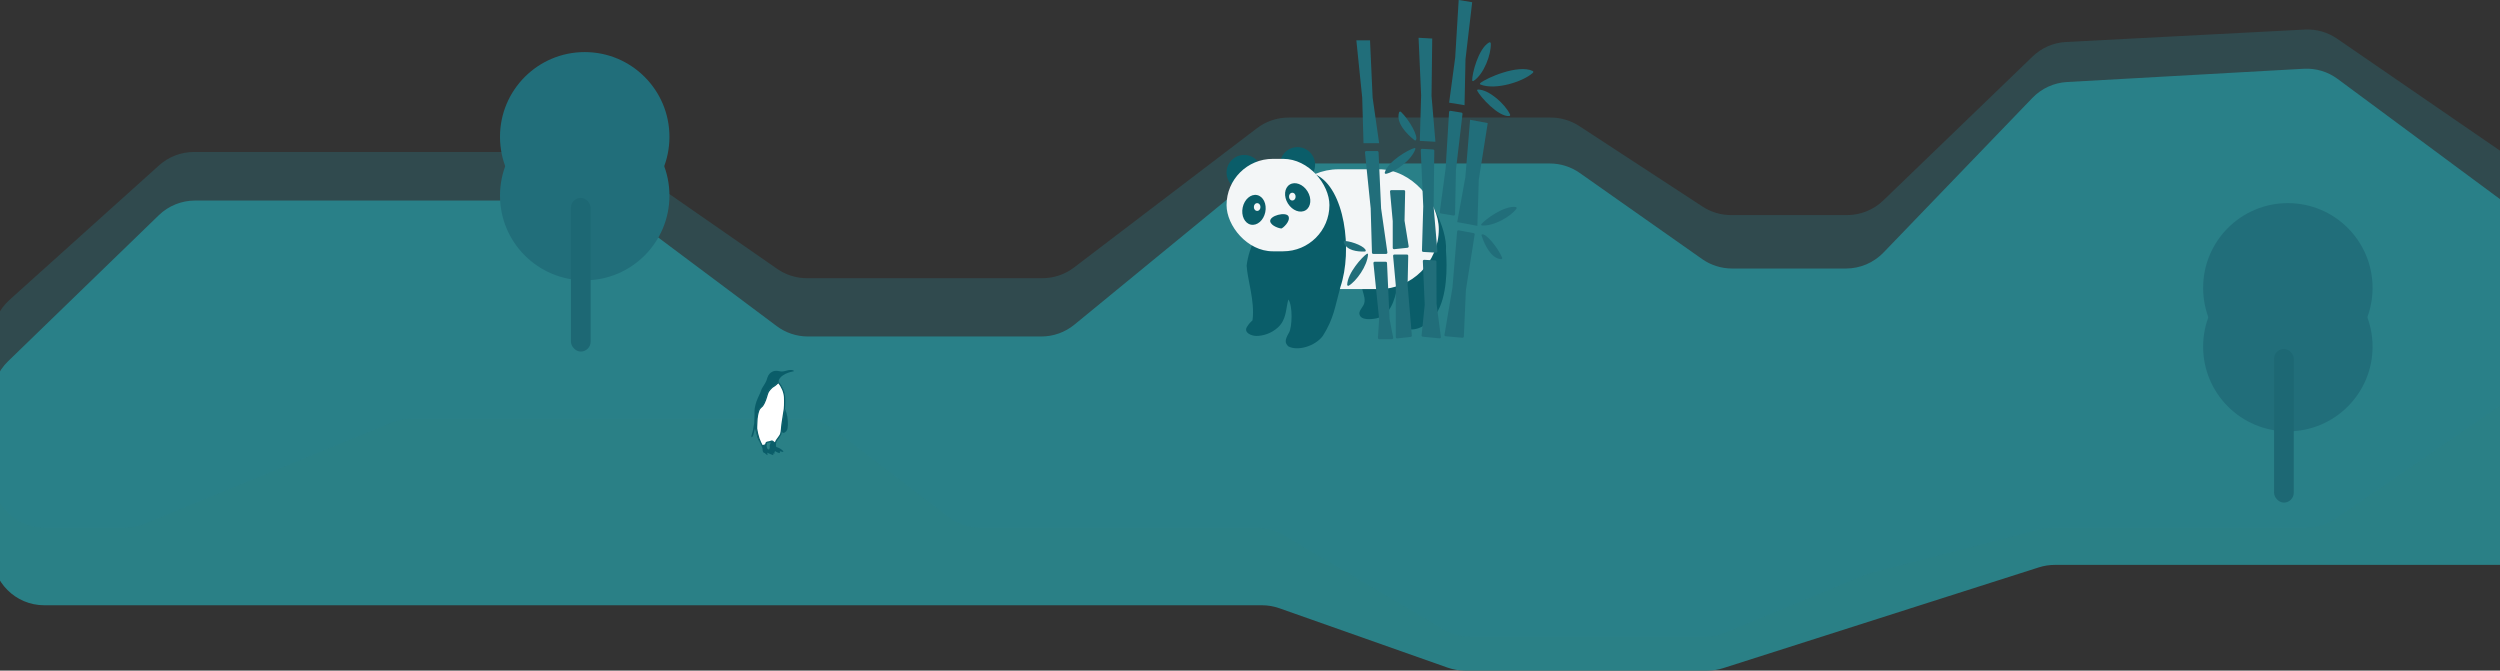 <svg width="1920" height="515" viewBox="0 0 1920 515" fill="none" xmlns="http://www.w3.org/2000/svg">
<rect x="0" y="0" width="1920" height="515" fill="#333333" stroke="none"/>
<path d="M121.95 165.296L6.166 277.477C-1.61 285.011 -6 295.376 -6 306.204V424.84C-6 446.931 11.909 464.84 34 464.84H103.673H440.5H739.28H969.221C973.757 464.84 978.26 465.611 982.537 467.121L1111.69 512.718C1115.97 514.228 1120.47 515 1125 515H1311.33C1315.46 515 1319.56 514.361 1323.49 513.106L1565.86 435.734C1569.8 434.479 1573.9 433.84 1578.03 433.84H1832H1932.77C1946.59 433.84 1959.44 426.7 1966.74 414.957L2001.97 358.278C2005.91 351.94 2008 344.625 2008 337.161V208.259C2008 186.168 1990.09 168.259 1968 168.259H1953.9C1945.33 168.259 1936.98 165.507 1930.09 160.408L1795.28 60.597C1787.78 55.041 1778.57 52.286 1769.24 52.808L1587.48 62.985C1577.4 63.55 1567.91 67.904 1560.9 75.176L1446.51 193.968C1438.97 201.798 1428.57 206.222 1417.7 206.222H1330.22C1321.98 206.222 1313.94 203.677 1307.2 198.936L1213.25 132.838C1206.52 128.096 1198.48 125.552 1190.24 125.552H990.378C981.129 125.552 972.166 128.757 965.014 134.622L825.117 249.349C817.966 255.214 809.002 258.42 799.753 258.42H620.477C611.84 258.42 603.436 255.625 596.52 250.452L478.243 161.991C471.327 156.819 462.922 154.024 454.286 154.024H149.784C139.394 154.024 129.412 158.066 121.95 165.296Z" fill="#2A8086"/>
<path d="M122.177 126.983L7.249 230.365C-1.184 237.951 -6 248.761 -6 260.104V365.292C-6 387.384 11.909 405.292 34 405.292H95.8C100.999 405.292 106.148 404.279 110.959 402.308L300.778 324.569C305.589 322.599 310.739 321.585 315.938 321.585H616.086C624.856 321.585 633.383 324.467 640.354 329.788L728.532 397.089C735.503 402.41 744.03 405.292 752.8 405.292H965.167C972.308 405.292 979.319 407.204 985.472 410.829L1108.75 483.463C1114.91 487.088 1121.92 489 1129.06 489H1309.61C1314.86 489 1320.05 487.968 1324.9 485.962L1434.71 440.538L1566.9 406.552C1570.15 405.716 1573.5 405.292 1576.86 405.292H1771.25C1779.34 405.292 1787.24 402.839 1793.9 398.256L1930.46 304.39C1937.13 299.807 1945.03 297.354 1953.12 297.354H1968C1990.09 297.354 2008 279.445 2008 257.354V169.939C2008 147.847 1990.09 129.939 1968 129.939H1953.12C1945.03 129.939 1937.13 127.485 1930.46 122.902L1794.85 29.687C1787.6 24.702 1778.91 22.248 1770.12 22.704L1586.73 32.238C1577.1 32.739 1567.98 36.698 1561.04 43.388L1446.33 153.98C1438.87 161.168 1428.92 165.184 1418.57 165.184H1329.46C1321.69 165.184 1314.09 162.921 1307.59 158.672L1212.87 96.799C1206.36 92.55 1198.76 90.288 1190.99 90.288H989.569C980.815 90.288 972.302 93.159 965.337 98.463L824.794 205.471C817.829 210.774 809.316 213.646 800.562 213.646H619.699C611.544 213.646 603.583 211.153 596.885 206.502L477.878 123.866C471.179 119.214 463.219 116.722 455.063 116.722H148.928C139.05 116.722 129.521 120.377 122.177 126.983Z" fill="#2A808D" fill-opacity="0.3"/>
<path d="M596.089 343.199C595.84 342.194 595.934 340.339 595.934 340.339L591.452 338.33C591.452 338.33 591.861 339.552 591.761 340.339C591.676 341.012 591.274 341.297 591.143 341.962C590.99 342.732 591.321 343.208 591.143 343.972C591.017 344.512 590.602 345.286 590.602 345.286C590.602 345.286 589.982 345.142 589.674 344.899C589.239 344.556 589.182 344.178 588.979 343.663C588.437 342.286 589.133 339.876 588.979 339.876C588.824 339.876 584.96 342.503 584.96 342.503C584.96 342.503 585.479 343.65 585.578 344.435C585.731 345.64 585.55 346.459 586.351 347.527C586.684 347.803 587.356 347.991 587.356 347.991C587.356 347.991 589.52 350 589.443 349.459C589.443 348.763 589.288 347.681 589.288 347.681C589.288 347.681 593.925 349.845 593.925 349.459C594.08 348.841 593.384 347.991 593.384 347.991C593.384 347.991 595.007 348.995 594.852 348.531C594.744 348.208 594.536 347.85 594.344 347.561C594.429 347.629 594.522 347.677 594.621 347.681C595.164 347.705 595.084 346.368 595.084 346.368C595.084 346.368 597.635 347.991 598.794 347.991C599.059 347.478 598.948 346.522 598.948 346.522C598.948 346.522 600.803 347.14 601.653 347.063C601.499 346.058 600.771 345.781 600.03 345.131C598.743 343.999 596.862 343.585 596.089 343.199Z" fill="#0A5D69"/>
<path d="M608.995 284.387C609.238 284.487 609.531 284.674 609.738 284.816C609.845 284.89 609.813 285.051 609.686 285.082C609.423 285.147 609.046 285.241 608.763 285.314C607.367 285.675 606.557 285.807 605.208 286.319C603.53 286.955 602.559 287.343 601.112 288.405C600.44 288.899 600.034 289.164 599.489 289.796L599.483 289.804C598.686 290.731 598.145 291.36 598.021 292.579C597.987 292.909 598.021 293.429 598.021 293.429C598.021 293.429 597.206 293.932 596.63 294.124C595.084 294.665 589.443 292.347 589.443 289.874C590.061 287.942 591.274 286.237 593.461 285.314C594.069 285.058 594.433 284.953 595.084 284.85C595.919 284.719 596.405 284.803 597.248 284.85C598.527 284.922 599.214 285.348 600.494 285.314C601.471 285.288 602.004 285.091 602.967 284.928C604.543 284.66 605.388 284.132 606.986 284.155C607.776 284.166 608.265 284.085 608.995 284.387Z" fill="#0A5D69"/>
<path d="M593.693 293.351C594.709 293.793 596.367 294.061 596.718 294.114C596.744 294.118 596.753 294.151 596.732 294.169L595.239 295.438L592.38 297.602C592.38 297.602 590.412 299.32 589.675 300.77C589.324 301.46 589.239 301.897 588.979 302.625C588.331 304.442 587.511 307.34 587.511 307.34C587.511 307.34 586.947 309.355 586.197 310.431C585.757 311.062 585.387 311.317 584.883 311.899C584.041 312.872 583.374 313.3 582.796 314.45C582.065 315.904 582.349 316.778 582.024 318.546C581.595 320.871 580.71 324.883 580.71 324.883V326.042C580.71 327.521 580.553 328.358 580.71 329.829C580.863 331.271 581.483 333.461 581.483 333.461L583.197 338.962C583.214 339.016 583.141 339.047 583.114 338.998C582.786 338.384 582.171 337.217 581.792 336.398C581.251 334.93 581.094 333.509 580.555 331.684C580.324 330.9 579.962 329.769 579.832 329.363C579.817 329.319 579.754 329.321 579.743 329.367L578.546 334.08C578.546 334.08 577.928 335.78 577.309 335.857C576.933 335.542 577.077 334.621 577.077 334.621C577.077 334.621 577.812 332.332 578.159 330.834C578.506 329.34 578.556 328.473 578.855 326.97C578.999 326.244 579.118 325.844 579.241 325.115C579.319 323.646 579.391 321.206 579.473 318.7C579.539 316.708 579.343 315.572 579.628 313.6C579.778 312.563 579.913 311.988 580.169 310.972C580.667 308.991 581.101 307.918 581.869 306.026C582.545 304.362 583.106 303.508 583.801 301.852C584.352 300.54 584.493 299.733 585.115 298.452C585.825 296.99 586.493 296.32 587.279 294.897C587.821 293.916 588.156 293.379 588.593 292.347C588.945 291.513 589.34 290.215 589.426 289.93C589.433 289.906 589.464 289.9 589.479 289.92C589.662 290.148 590.484 291.162 591.143 291.728C592.038 292.498 592.611 292.881 593.693 293.351Z" fill="#0A5D69"/>
<path d="M604.127 318.005C603.756 316.553 602.89 314.373 602.89 314.373L600.185 330.602C600.185 330.602 600.649 332.766 602.04 332.38C602.89 331.993 603.817 331.298 604.281 330.37C604.656 329.682 604.67 329.207 604.822 328.438C605.063 327.221 605.049 326.51 605.054 325.27C605.06 323.768 604.947 322.92 604.75 321.442L604.745 321.405C604.566 320.067 604.461 319.313 604.127 318.005Z" fill="#0A5D69" stroke="#0A5D69" stroke-width="0.155"/>
<path d="M597.216 294.246L597.216 294.246C596.739 294.723 596.429 294.988 596.05 295.312C595.925 295.418 595.793 295.531 595.645 295.66C595.087 296.147 594.585 296.449 594.132 296.721C594.087 296.748 594.044 296.774 594 296.801C593.515 297.094 593.072 297.379 592.581 297.876C590.835 299.645 589.856 300.74 589.229 302.991C588.459 305.753 587.395 309.169 585.681 311.643L585.655 311.68L585.623 311.712C585.42 311.915 585.194 312.126 584.967 312.338C584.948 312.356 584.93 312.373 584.911 312.39C584.663 312.622 584.412 312.858 584.171 313.101C583.684 313.593 583.266 314.088 583.012 314.596C582.207 316.206 581.21 320.373 581.21 324.651C581.21 325.446 581.162 326.091 581.117 326.698C581.11 326.788 581.103 326.878 581.097 326.968C581.048 327.649 581.011 328.314 581.054 329.164C581.434 331.896 581.966 333.95 582.808 336.706C583.606 338.968 584.519 340.743 585.394 342.356C585.945 342.279 586.524 342.125 587.023 341.957C587.319 341.858 587.58 341.756 587.782 341.666C587.883 341.622 587.967 341.582 588.031 341.548C588.052 341.537 588.071 341.526 588.087 341.517C588.091 341.503 588.096 341.484 588.101 341.461C588.113 341.404 588.124 341.337 588.137 341.252L588.142 341.22C588.153 341.146 588.167 341.061 588.182 340.976C588.248 340.62 588.395 340.006 588.998 339.733C589.211 339.629 589.465 339.573 589.698 339.532C589.812 339.512 589.963 339.489 590.116 339.465C590.251 339.445 590.388 339.424 590.505 339.404C591.078 339.307 591.71 339.161 592.329 338.825C592.673 338.639 593.113 338.677 593.415 338.961C593.691 339.22 594.111 339.588 594.558 339.889C594.934 340.142 595.268 340.304 595.525 340.36C595.59 340.269 595.626 340.155 595.659 339.982C595.667 339.938 595.675 339.888 595.684 339.832C595.724 339.581 595.782 339.22 595.951 338.88C596.231 338.317 596.514 337.915 596.803 337.536C596.876 337.441 596.947 337.349 597.019 337.257C597.234 336.98 597.448 336.706 597.682 336.353C597.944 335.961 598.173 335.643 598.383 335.352C598.824 334.741 599.179 334.25 599.562 333.438C599.927 332.185 600.08 331.008 600.195 329.742C600.225 329.414 600.253 329.078 600.281 328.734C600.362 327.745 600.45 326.683 600.618 325.508C600.939 323.266 601.268 321.195 601.574 319.29C601.615 319.035 601.656 318.783 601.696 318.533C601.955 316.928 602.193 315.448 602.393 314.085C602.557 311.991 602.642 310.822 602.622 308.736C602.618 308.319 602.617 307.927 602.617 307.555C602.613 305.655 602.61 304.249 602.172 302.434L602.172 302.434L602.171 302.428C601.585 299.862 600.901 298.453 599.608 296.169C599.456 295.953 599.311 295.736 599.168 295.524C598.945 295.189 598.729 294.867 598.506 294.575C598.328 294.341 598.171 294.163 598.036 294.047C597.917 293.944 597.861 293.93 597.859 293.929C597.646 293.93 597.527 293.982 597.456 294.027C597.387 294.07 597.348 294.11 597.286 294.174C597.266 294.195 597.243 294.219 597.216 294.246ZM596.862 293.892L596.862 293.892L596.862 293.892Z" fill="white" stroke="#0A5D69"/>
<path d="M1110.51 192.5C1111.75 174.157 1095.42 146.994 1090.01 146C1090.01 146 1060.01 192.5 1046.01 220.5C1046.45 224.844 1048.27 227.142 1048.01 231.5C1047.74 236 1042.35 238.541 1044.51 242.5C1046.87 246.842 1057.01 244.5 1057.01 244.5C1071.01 242 1072.01 221.5 1073.51 221C1076.01 224.5 1078.65 235.5 1077.51 239.5C1076.51 243 1073.37 244.732 1074.51 248C1075.77 251.637 1079.51 253 1083.01 253C1091.51 253.5 1098.51 247 1103.01 241C1111.51 228 1111.51 205.5 1110.51 192.5Z" fill="#0A5D69"/>
<rect x="982" y="130" width="123" height="92" rx="46" fill="#F3F6F7"/>
<path d="M1029.42 220.5C1038.92 192.5 1032.92 144.5 1010.42 134C1002.09 134.336 989.424 142 989.424 142C989.424 142 960.449 176.921 957.424 204C957.924 214.5 963.925 231.5 961.924 246C959.424 248.39 958.924 249 957.424 251.5C955.424 255.5 960.924 258 964.924 258C969.924 258 976.3 256.159 981.424 251.5C988.053 245.473 987.424 237.5 989.424 230C992.924 234.5 992.424 251.5 989.924 255.5C986.424 261.5 986.924 263.5 989.424 266C996.424 269.833 1009.92 266 1015.92 258C1024.42 244.5 1025.14 236 1029.42 220.5Z" fill="#0A5D69"/>
<circle cx="955.5" cy="132.5" r="13.5" fill="#0A5D69"/>
<circle cx="996.5" cy="126.5" r="13.5" fill="#0A5D69"/>
<rect x="942" y="122" width="79" height="71" rx="35.5" fill="#F3F6F7"/>
<ellipse cx="996.63" cy="151.602" rx="8.859" ry="11.603" transform="rotate(-31.876 996.63 151.602)" fill="#0A5D69"/>
<ellipse rx="8.859" ry="11.603" transform="matrix(-0.979 -0.205 -0.205 0.979 963.05 161.173)" fill="#0A5D69"/>
<path d="M975.5 170C976.233 173.72 983 175.5 984 175.5C984.999 175.5 991.484 169.889 989.5 166C987.5 162.5 975 165.5 975.5 170Z" fill="#0A5D69"/>
<ellipse cx="965.5" cy="159" rx="2.5" ry="3" fill="#F3F6F7"/>
<ellipse cx="992.5" cy="151" rx="2.5" ry="3" fill="#F3F6F7"/>
<path d="M1052.18 31H1041.68L1046.18 75L1047.18 110H1059.18L1054.18 75L1052.18 31Z" fill="#216E7A"/>
<path d="M1057.73 116H1049.29C1048.7 116 1048.24 116.512 1048.3 117.102L1052.68 160L1053.66 194.029C1053.67 194.57 1054.11 195 1054.66 195H1064.53C1065.14 195 1065.61 194.461 1065.52 193.859L1060.68 160L1058.73 116.955C1058.7 116.421 1058.26 116 1057.73 116Z" fill="#216E7A"/>
<path d="M1078.16 146L1068.54 146C1067.95 146 1067.49 146.505 1067.54 147.091L1069.62 169.852L1069.62 190.388C1069.62 190.982 1070.13 191.445 1070.72 191.382L1080.98 190.286C1081.55 190.225 1081.95 189.698 1081.86 189.132L1078.7 169.59C1078.69 169.53 1078.68 169.47 1078.69 169.409L1079.16 147.021C1079.17 146.461 1078.72 146 1078.16 146Z" fill="#216E7A"/>
<path d="M1064.23 201H1055.79C1055.2 201 1054.74 201.512 1054.8 202.102L1059.18 244.917C1059.18 244.972 1059.18 245.028 1059.18 245.083L1058.25 259.436C1058.22 260.012 1058.67 260.5 1059.25 260.5H1068.97C1069.6 260.5 1070.07 259.927 1069.95 259.31L1067.2 245.072C1067.19 245.024 1067.18 244.976 1067.18 244.927L1065.23 201.955C1065.2 201.421 1064.76 201 1064.23 201Z" fill="#216E7A"/>
<path d="M1035.88 219.387C1041.7 215.918 1050.04 204.294 1050.65 195.498C1050.69 194.947 1050.24 194.602 1049.78 194.905C1046.15 197.286 1034.94 209.667 1034.64 218.656C1034.62 219.327 1035.31 219.731 1035.88 219.387Z" fill="#216E7A"/>
<path d="M1032 186.18C1034.14 192.385 1042.42 193.413 1048.19 193.159C1048.56 193.143 1048.92 192.907 1048.9 192.534C1048.75 189.604 1039.19 185.553 1032.9 185.052C1032.27 185.001 1031.8 185.583 1032 186.18Z" fill="#216E7A"/>
<path d="M1064.49 133.495C1071.74 131.936 1084.07 122.974 1086.98 114.549C1087.16 114.027 1086.83 113.558 1086.29 113.696C1081.83 114.846 1066.05 123.745 1063.51 132.456C1063.32 133.078 1063.85 133.631 1064.49 133.495Z" fill="#216E7A"/>
<path d="M1164.64 160.3C1160.26 166.293 1147.06 173.912 1138.17 173.142C1137.62 173.095 1137.33 172.597 1137.68 172.165C1140.54 168.558 1155.09 157.759 1164.09 158.981C1164.73 159.068 1165.02 159.777 1164.64 160.3Z" fill="#216E7A"/>
<path d="M1177.27 55.924C1169.47 62.939 1148.46 69.356 1137.1 64.976C1136.59 64.777 1136.41 64.207 1136.83 63.845C1141.28 59.987 1165.8 49.189 1177.07 54.486C1177.64 54.756 1177.74 55.5 1177.27 55.924Z" fill="#216E7A"/>
<path d="M1144.92 33.27C1145.43 41.477 1139.6 57.124 1131.67 62.172C1131.2 62.469 1130.66 62.26 1130.64 61.708C1130.51 56.772 1135.31 37.223 1143.68 32.573C1144.23 32.265 1144.88 32.637 1144.92 33.27Z" fill="#216E7A"/>
<path d="M1159.73 87.907C1155.99 79.992 1143.62 68.814 1135.18 68.756C1134.63 68.753 1134.27 69.234 1134.52 69.726C1136.86 74.299 1150.53 89.753 1159.07 89.114C1159.67 89.07 1159.99 88.447 1159.73 87.907Z" fill="#216E7A"/>
<path d="M1099.95 29.602L1089.46 29L1091.43 73.186L1090.42 108.185L1102.4 108.874L1099.42 73.644L1099.95 29.602Z" fill="#216E7A"/>
<path d="M1130.63 1.697L1120.27 0L1117.6 44.149L1112.93 78.85L1124.77 80.79L1125.5 45.442L1130.63 1.697Z" fill="#216E7A"/>
<path d="M1142.57 94.529L1129.03 92L1125.38 136.111L1119.15 170.577L1134.63 173.468L1135.7 138.038L1142.57 94.529Z" fill="#216E7A"/>
<path d="M1100.61 114.78L1092.18 114.296C1091.59 114.262 1091.1 114.747 1091.13 115.339L1093.05 158.419L1092.07 192.447C1092.05 192.988 1092.47 193.443 1093.01 193.474L1102.87 194.04C1103.47 194.075 1103.97 193.564 1103.92 192.958L1101.03 158.877L1101.55 115.791C1101.55 115.256 1101.14 114.811 1100.61 114.78Z" fill="#216E7A"/>
<path d="M1122.37 86.476L1114.04 85.113C1113.46 85.017 1112.92 85.448 1112.88 86.039L1110.28 129.083L1105.74 162.821C1105.67 163.357 1106.04 163.854 1106.57 163.941L1116.32 165.537C1116.92 165.635 1117.46 165.179 1117.48 164.57L1118.17 130.375L1123.2 87.579C1123.26 87.048 1122.9 86.562 1122.37 86.476Z" fill="#216E7A"/>
<path d="M1131.77 179.041L1120.28 176.895C1119.68 176.784 1119.11 177.219 1119.06 177.819L1115.5 220.796L1109.36 257.121C1109.26 257.683 1109.66 258.196 1110.23 258.247L1123.11 259.403C1123.69 259.455 1124.21 259.007 1124.23 258.428L1125.82 222.723L1132.54 180.143C1132.63 179.622 1132.29 179.139 1131.77 179.041Z" fill="#216E7A"/>
<path d="M1102.24 200.014L1093.8 199.529C1093.21 199.495 1092.71 199.979 1092.74 200.571L1094.18 233.928C1094.18 233.976 1094.18 234.024 1094.18 234.072L1091.79 257.501C1091.73 258.052 1092.13 258.544 1092.68 258.598L1105.49 259.852C1106.13 259.915 1106.67 259.366 1106.58 258.728L1103.27 233.325L1103.18 201.01C1103.18 200.481 1102.76 200.044 1102.24 200.014Z" fill="#216E7A"/>
<path d="M1074.52 86.262C1071.88 94.096 1080.07 102.718 1086.39 107.704C1086.68 107.93 1087.09 107.996 1087.33 107.722C1089.68 105.043 1082.34 92.047 1075.96 85.932C1075.49 85.478 1074.73 85.641 1074.52 86.262Z" fill="#216E7A"/>
<path d="M1152.78 199.042C1145.2 198.513 1140.24 188.26 1137.84 180.912C1137.73 180.569 1137.81 180.159 1138.15 180.044C1141.25 179.006 1150.23 190.016 1153.62 197.812C1153.88 198.421 1153.45 199.088 1152.78 199.042Z" fill="#216E7A"/>
<path d="M1080.52 195.459L1070.9 195.459C1070.31 195.459 1069.85 195.964 1069.9 196.549L1071.98 219.311L1071.98 258.887C1071.98 259.482 1072.49 259.945 1073.08 259.882L1083.41 258.778C1083.95 258.72 1084.35 258.241 1084.3 257.7L1081.04 218.959L1081.52 196.48C1081.53 195.919 1081.08 195.459 1080.52 195.459Z" fill="#216E7A"/>
<circle cx="1757.07" cy="266.214" r="65.066" fill="#216E7A"/>
<circle cx="1757.07" cy="221.066" r="65.066" fill="#216E7A"/>
<rect x="1746.47" y="267.974" width="15.132" height="118.026" rx="7.566" fill="#1D6874"/>
<circle cx="449.066" cy="150.214" r="65.066" fill="#216E7A"/>
<circle cx="449.066" cy="105.066" r="65.066" fill="#216E7A"/>
<rect x="438.474" y="151.974" width="15.132" height="118.026" rx="7.566" fill="#1D6874"/>
</svg>
